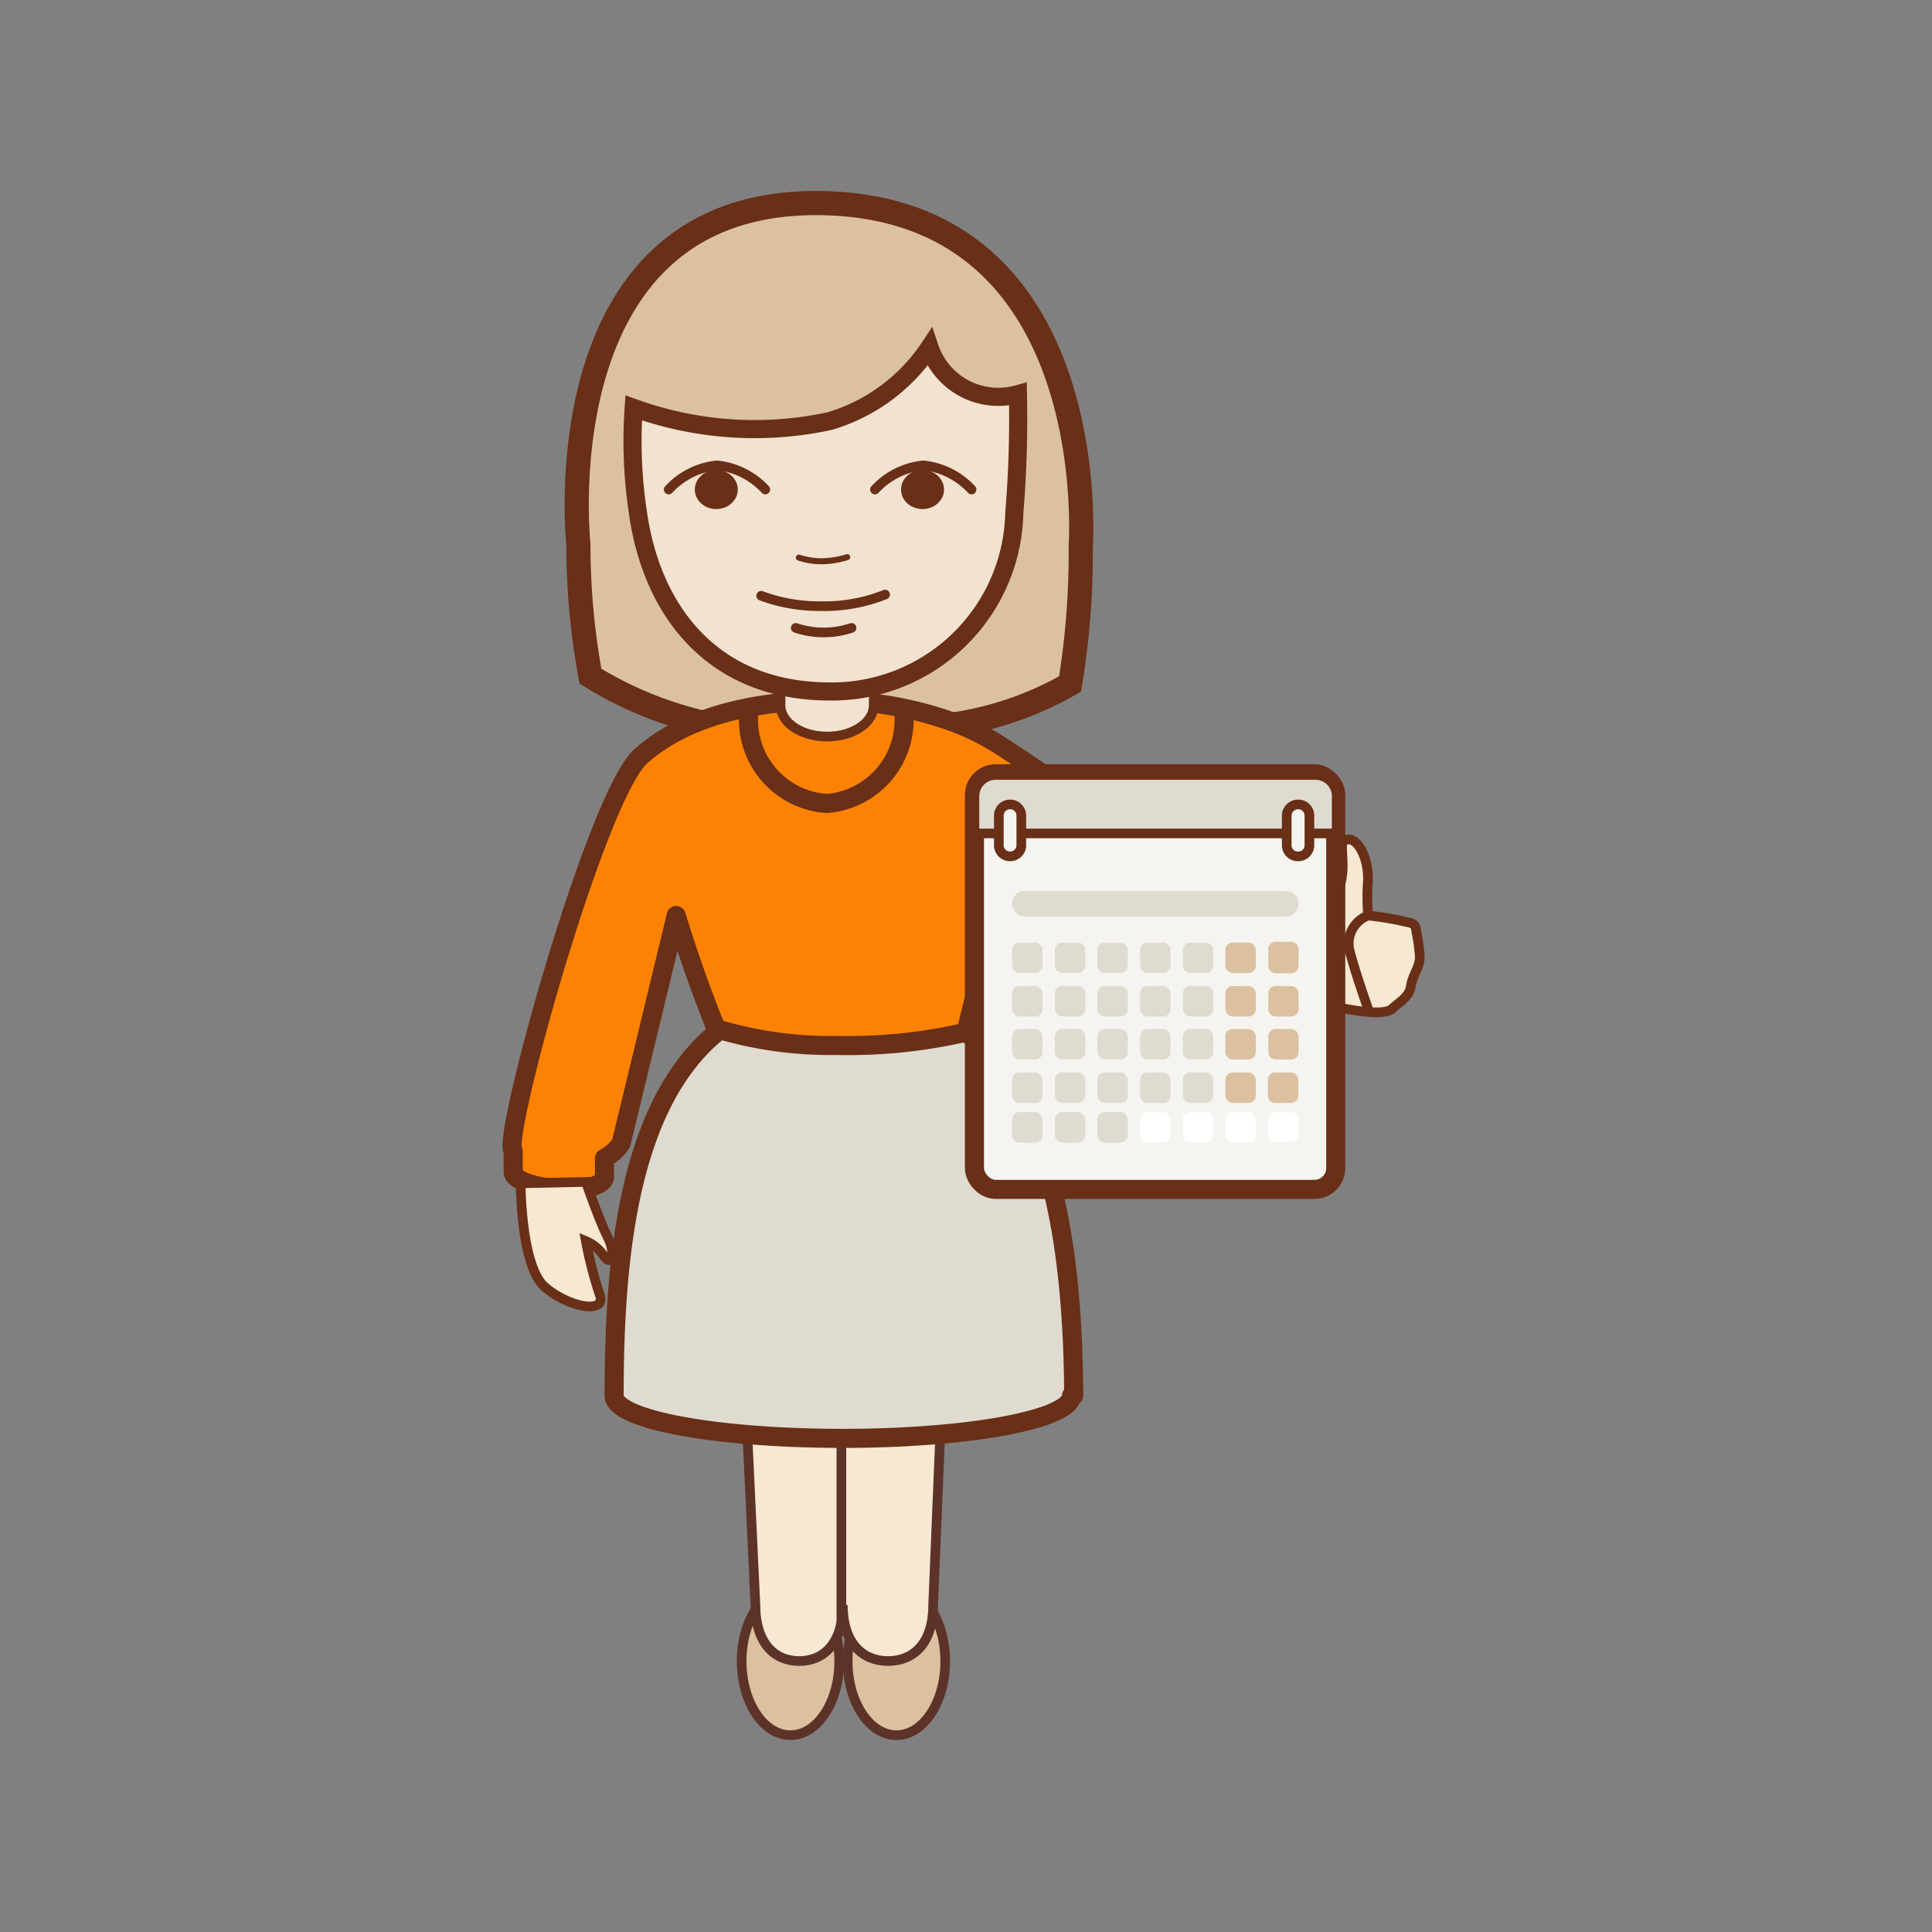 <svg xmlns="http://www.w3.org/2000/svg" width="80" height="80" viewBox="0 0 80 80"><rect x="0" y="0" width="80" height="80" fill="#808080" stroke="none"/><title>убедительная-просьба_1</title><g data-name="Слой 2"><g data-name="Слой 1"><path d="M29.45 30a15.58 15.58 0 0 1-5-2 30 30 0 0 1-.5-5.47s-1.54-14.26 10-14.12c11.79.14 10.8 14.18 10.8 14.18a33.4 33.4 0 0 1-.44 5.73 13.62 13.62 0 0 1-5.07 1.71" fill="#dcc19f" stroke="#692f17" stroke-miterlimit="10"/><ellipse cx="32.73" cy="68.79" rx="2.02" ry="3.06" fill="#dbc19f" stroke="#5d3329" stroke-miterlimit="10" stroke-width=".4"/><ellipse cx="37.12" cy="68.79" rx="2.02" ry="3.06" fill="#dbc19f" stroke="#5d3329" stroke-miterlimit="10" stroke-width=".4"/><path d="M56.65 37.91a12.52 12.52 0 0 1 1.29.2c.43.11.69.07.7.43a7.46 7.46 0 0 1 .15 1.08c0 .44-.3.75-.37 1.22s-.55.7-.75.91c-.46.5-3.33-.25-3.79-.49s-.64-1-.56-2.07 1.46-1.25 1.7-1.54a3.11 3.11 0 0 0 .58-1.75c0-.8-.15-1.13.25-1.14s.84.82.79 1.75a9.29 9.29 0 0 0 .01 1.4z" fill="#f7e8d2" stroke="#692f17" stroke-miterlimit="10" stroke-width=".4"/><path d="M34.87 57.79h-4l.41 8.67c0 1.6.81 2.32 1.81 2.32s1.81-.71 1.81-2.32c0 1.6.84 2.32 1.87 2.32s1.87-.71 1.87-2.32l.36-8.67z" fill="#f7e8d2" stroke="#5d3329" stroke-miterlimit="10" stroke-width=".4"/><path d="M54.1 37.48l-.81-.21c-.16-.63-.48-1.09-.93-1.18l-5.61-1.33a54 54 0 0 0-5.51-4 10.35 10.35 0 0 0-2.37-1.06 15.41 15.41 0 0 0-4.58-.7c-3.34 0-6 .79-7.68 2.25-1.84 1.39-5.88 16-5.36 16.41v.87c0 .33.89.65 2 .7s1.76-.17 1.78-.5v-.77a1.9 1.9 0 0 0 .69-.62L28 37.91a58 58 0 0 0 2.07 5.69s9.93-.25 9.93-.86l1.3-5.29a26.77 26.77 0 0 0 4 2.39c1.92.86 6.78 1.56 7.14 1.16l.72.18c.32.08.81-.75 1.1-1.85s.16-1.76-.16-1.85z" fill="#fd8204" stroke="#692f17" stroke-linecap="round" stroke-linejoin="round" stroke-width=".79"/><path d="M21.56 49s0 3.43 1 4.29 2.58 1.14 2.27.31a16.57 16.57 0 0 1-.57-2.21A1.68 1.68 0 0 1 25 52c.33.48.51-.09.16-.78s-.9-2.28-.9-2.28z" fill="#f7e8d2" stroke="#692f17" stroke-miterlimit="10" stroke-width=".4"/><path d="M56.65 37.91a1.24 1.24 0 0 0-.77 1.44c.26 1 .77 2.42.77 2.42" fill="none" stroke="#692f17" stroke-linecap="round" stroke-linejoin="round" stroke-width=".4"/><path fill="none" stroke="#5d3329" stroke-linecap="round" stroke-miterlimit="10" stroke-width=".4" d="M34.84 67.14v-7.7"/><path d="M40 42.74a21.57 21.57 0 0 1-5.33.55 16.31 16.31 0 0 1-4.86-.65c-3.8 3-4.38 9.46-4.38 15.15 0 1 4.24 1.77 9.47 1.77s9.47-.79 9.47-1.77h.09c-.03-5.66-.79-11.99-4.46-15.05z" fill="#dfdbd1" stroke="#692f17" stroke-linecap="round" stroke-linejoin="round" stroke-width=".79"/><path d="M37.43 29.58a3.47 3.47 0 0 1-3.19 3.69A3.47 3.47 0 0 1 31 29.58" fill="none" stroke="#692f17" stroke-linecap="square" stroke-miterlimit="10" stroke-width=".79"/><rect x="40.35" y="32.04" width="14.96" height="17.21" rx=".88" ry=".88" fill="#f5f4f0" stroke="#692f17" stroke-miterlimit="10" stroke-width=".79"/><path d="M54.43 32.09h-13.2a.88.88 0 0 0-.88.88v1.54h15V33a.88.88 0 0 0-.92-.91z" fill="#dfdbd1" stroke="#692f17" stroke-linejoin="round" stroke-width=".4"/><path d="M42.29 35a.46.46 0 0 1-.47.46.46.46 0 0 1-.46-.46v-1.23a.46.46 0 0 1 .46-.46.46.46 0 0 1 .47.46zM54.22 35a.46.46 0 0 1-.47.46.46.46 0 0 1-.47-.46v-1.23a.47.47 0 0 1 .47-.46.46.46 0 0 1 .47.46z" fill="#f5f4f0" stroke="#692f17" stroke-miterlimit="10" stroke-width=".4"/><rect x="41.91" y="39.03" width="1.26" height="1.26" rx=".3" ry=".3" fill="#dfdbd1"/><rect x="43.68" y="39.03" width="1.26" height="1.26" rx=".3" ry=".3" fill="#dfdbd1"/><rect x="45.44" y="39.03" width="1.26" height="1.26" rx=".3" ry=".3" fill="#dfdbd1"/><rect x="47.21" y="39.03" width="1.26" height="1.26" rx=".3" ry=".3" fill="#dfdbd1"/><rect x="48.98" y="39.03" width="1.26" height="1.26" rx=".3" ry=".3" fill="#dfdbd1"/><rect x="50.74" y="39.03" width="1.26" height="1.26" rx=".3" ry=".3" fill="#dbc19f"/><path d="M32.32 28.43v.77c0 .72.86 1.3 1.93 1.3s1.93-.58 1.93-1.3v-.77" fill="#f2e3d0" stroke="#692f17" stroke-miterlimit="10" stroke-width=".4"/><path d="M52.81 39h.65a.31.31 0 0 1 .31.31V40a.3.3 0 0 1-.3.3h-.65a.3.3 0 0 1-.3-.3v-.65a.3.3 0 0 1 .29-.35z" fill="#dbc19f"/><rect x="41.91" y="40.83" width="1.26" height="1.26" rx=".3" ry=".3" fill="#dfdbd1"/><rect x="43.68" y="40.83" width="1.26" height="1.26" rx=".3" ry=".3" fill="#dfdbd1"/><rect x="45.44" y="40.83" width="1.26" height="1.26" rx=".3" ry=".3" fill="#dfdbd1"/><rect x="47.21" y="40.83" width="1.26" height="1.26" rx=".3" ry=".3" fill="#dfdbd1"/><rect x="48.98" y="40.83" width="1.26" height="1.26" rx=".3" ry=".3" fill="#dfdbd1"/><rect x="50.74" y="40.83" width="1.26" height="1.26" rx=".3" ry=".3" fill="#dbc19f"/><path d="M52.81 40.83h.65a.31.31 0 0 1 .31.31v.65a.3.3 0 0 1-.3.3h-.65a.3.3 0 0 1-.3-.3v-.65a.3.3 0 0 1 .29-.31z" fill="#dbc19f"/><rect x="41.91" y="42.61" width="1.26" height="1.26" rx=".3" ry=".3" fill="#dfdbd1"/><rect x="43.68" y="42.61" width="1.26" height="1.26" rx=".3" ry=".3" fill="#dfdbd1"/><rect x="45.44" y="42.61" width="1.26" height="1.26" rx=".3" ry=".3" fill="#dfdbd1"/><rect x="47.21" y="42.61" width="1.26" height="1.26" rx=".3" ry=".3" fill="#dfdbd1"/><rect x="48.98" y="42.61" width="1.26" height="1.26" rx=".3" ry=".3" fill="#dfdbd1"/><rect x="50.74" y="42.61" width="1.26" height="1.26" rx=".3" ry=".3" fill="#dbc19f"/><path d="M52.81 42.61h.65a.31.31 0 0 1 .31.31v.65a.3.3 0 0 1-.3.3h-.65a.3.3 0 0 1-.3-.3v-.65a.3.3 0 0 1 .29-.31z" fill="#dbc19f"/><rect x="41.91" y="44.41" width="1.26" height="1.26" rx=".3" ry=".3" fill="#dfdbd1"/><rect x="43.68" y="44.41" width="1.26" height="1.26" rx=".3" ry=".3" fill="#dfdbd1"/><rect x="45.44" y="44.41" width="1.26" height="1.26" rx=".3" ry=".3" fill="#dfdbd1"/><rect x="47.21" y="44.41" width="1.26" height="1.26" rx=".3" ry=".3" fill="#dfdbd1"/><rect x="48.98" y="44.41" width="1.26" height="1.26" rx=".3" ry=".3" fill="#dfdbd1"/><rect x="50.74" y="44.41" width="1.26" height="1.26" rx=".3" ry=".3" fill="#dbc19f"/><path d="M52.81 44.41h.65a.3.3 0 0 1 .3.3v.65a.31.31 0 0 1-.31.31h-.65a.3.3 0 0 1-.3-.3v-.65a.3.3 0 0 1 .31-.31z" fill="#dbc19f"/><rect x="41.91" y="46.05" width="1.26" height="1.26" rx=".3" ry=".3" fill="#dfdbd1"/><rect x="43.68" y="46.05" width="1.26" height="1.26" rx=".3" ry=".3" fill="#dfdbd1"/><rect x="45.44" y="46.05" width="1.26" height="1.26" rx=".3" ry=".3" fill="#dfdbd1"/><rect x="47.21" y="46.05" width="1.26" height="1.26" rx=".3" ry=".3" fill="#fff"/><rect x="48.98" y="46.05" width="1.26" height="1.26" rx=".3" ry=".3" fill="#fff"/><rect x="50.74" y="46.05" width="1.26" height="1.26" rx=".3" ry=".3" fill="#fff"/><path d="M52.81 46.05h.65a.31.31 0 0 1 .31.31V47a.3.3 0 0 1-.3.3h-.65a.3.3 0 0 1-.3-.3v-.65a.3.3 0 0 1 .29-.3z" fill="#fff"/><path d="M53.77 37.42a.53.53 0 0 1-.53.53h-10.8a.53.53 0 0 1-.53-.53.53.53 0 0 1 .53-.53h10.8a.53.53 0 0 1 .53.53z" fill="#dfdbd1"/><path fill="none" d="M0 0h80v80H0z"/><path d="M42 21.24a47.14 47.14 0 0 0 .15-4.92 3 3 0 0 1-3.66-1.94 7.52 7.52 0 0 1-4.15 3.06 14.72 14.72 0 0 1-8.1-.55 19.64 19.64 0 0 0 .17 4.3c.55 4 3 7.38 7.82 7.44A7.56 7.56 0 0 0 42 21.24z" fill="#f2e3d0" stroke="#692f17" stroke-miterlimit="10" stroke-width=".75"/><path d="M36.65 24.62a6.82 6.82 0 0 1-2.65.48 6.94 6.94 0 0 1-2.48-.43" fill="none" stroke="#692f17" stroke-linecap="round" stroke-miterlimit="10" stroke-width=".4"/><path d="M35.08 23.07a3.76 3.76 0 0 1-1 .17 3.06 3.06 0 0 1-1-.15" fill="none" stroke="#692f17" stroke-linecap="round" stroke-miterlimit="10" stroke-width=".25"/><path d="M31.69 20.27a3.16 3.16 0 0 0-2-1 3.16 3.16 0 0 0-2 1" fill="none" stroke="#692f17" stroke-linecap="round" stroke-miterlimit="10" stroke-width=".4"/><ellipse cx="29.66" cy="20.27" rx=".89" ry=".81" fill="#692f17"/><path d="M40.23 20.27a3.16 3.16 0 0 0-2-1 3.16 3.16 0 0 0-2 1" fill="none" stroke="#692f17" stroke-linecap="round" stroke-miterlimit="10" stroke-width=".4"/><ellipse cx="38.2" cy="20.27" rx=".89" ry=".81" fill="#692f17"/><path d="M35.26 26a3.65 3.65 0 0 1-2.31 0" fill="none" stroke="#692f17" stroke-linecap="round" stroke-miterlimit="10" stroke-width=".4"/></g></g></svg>